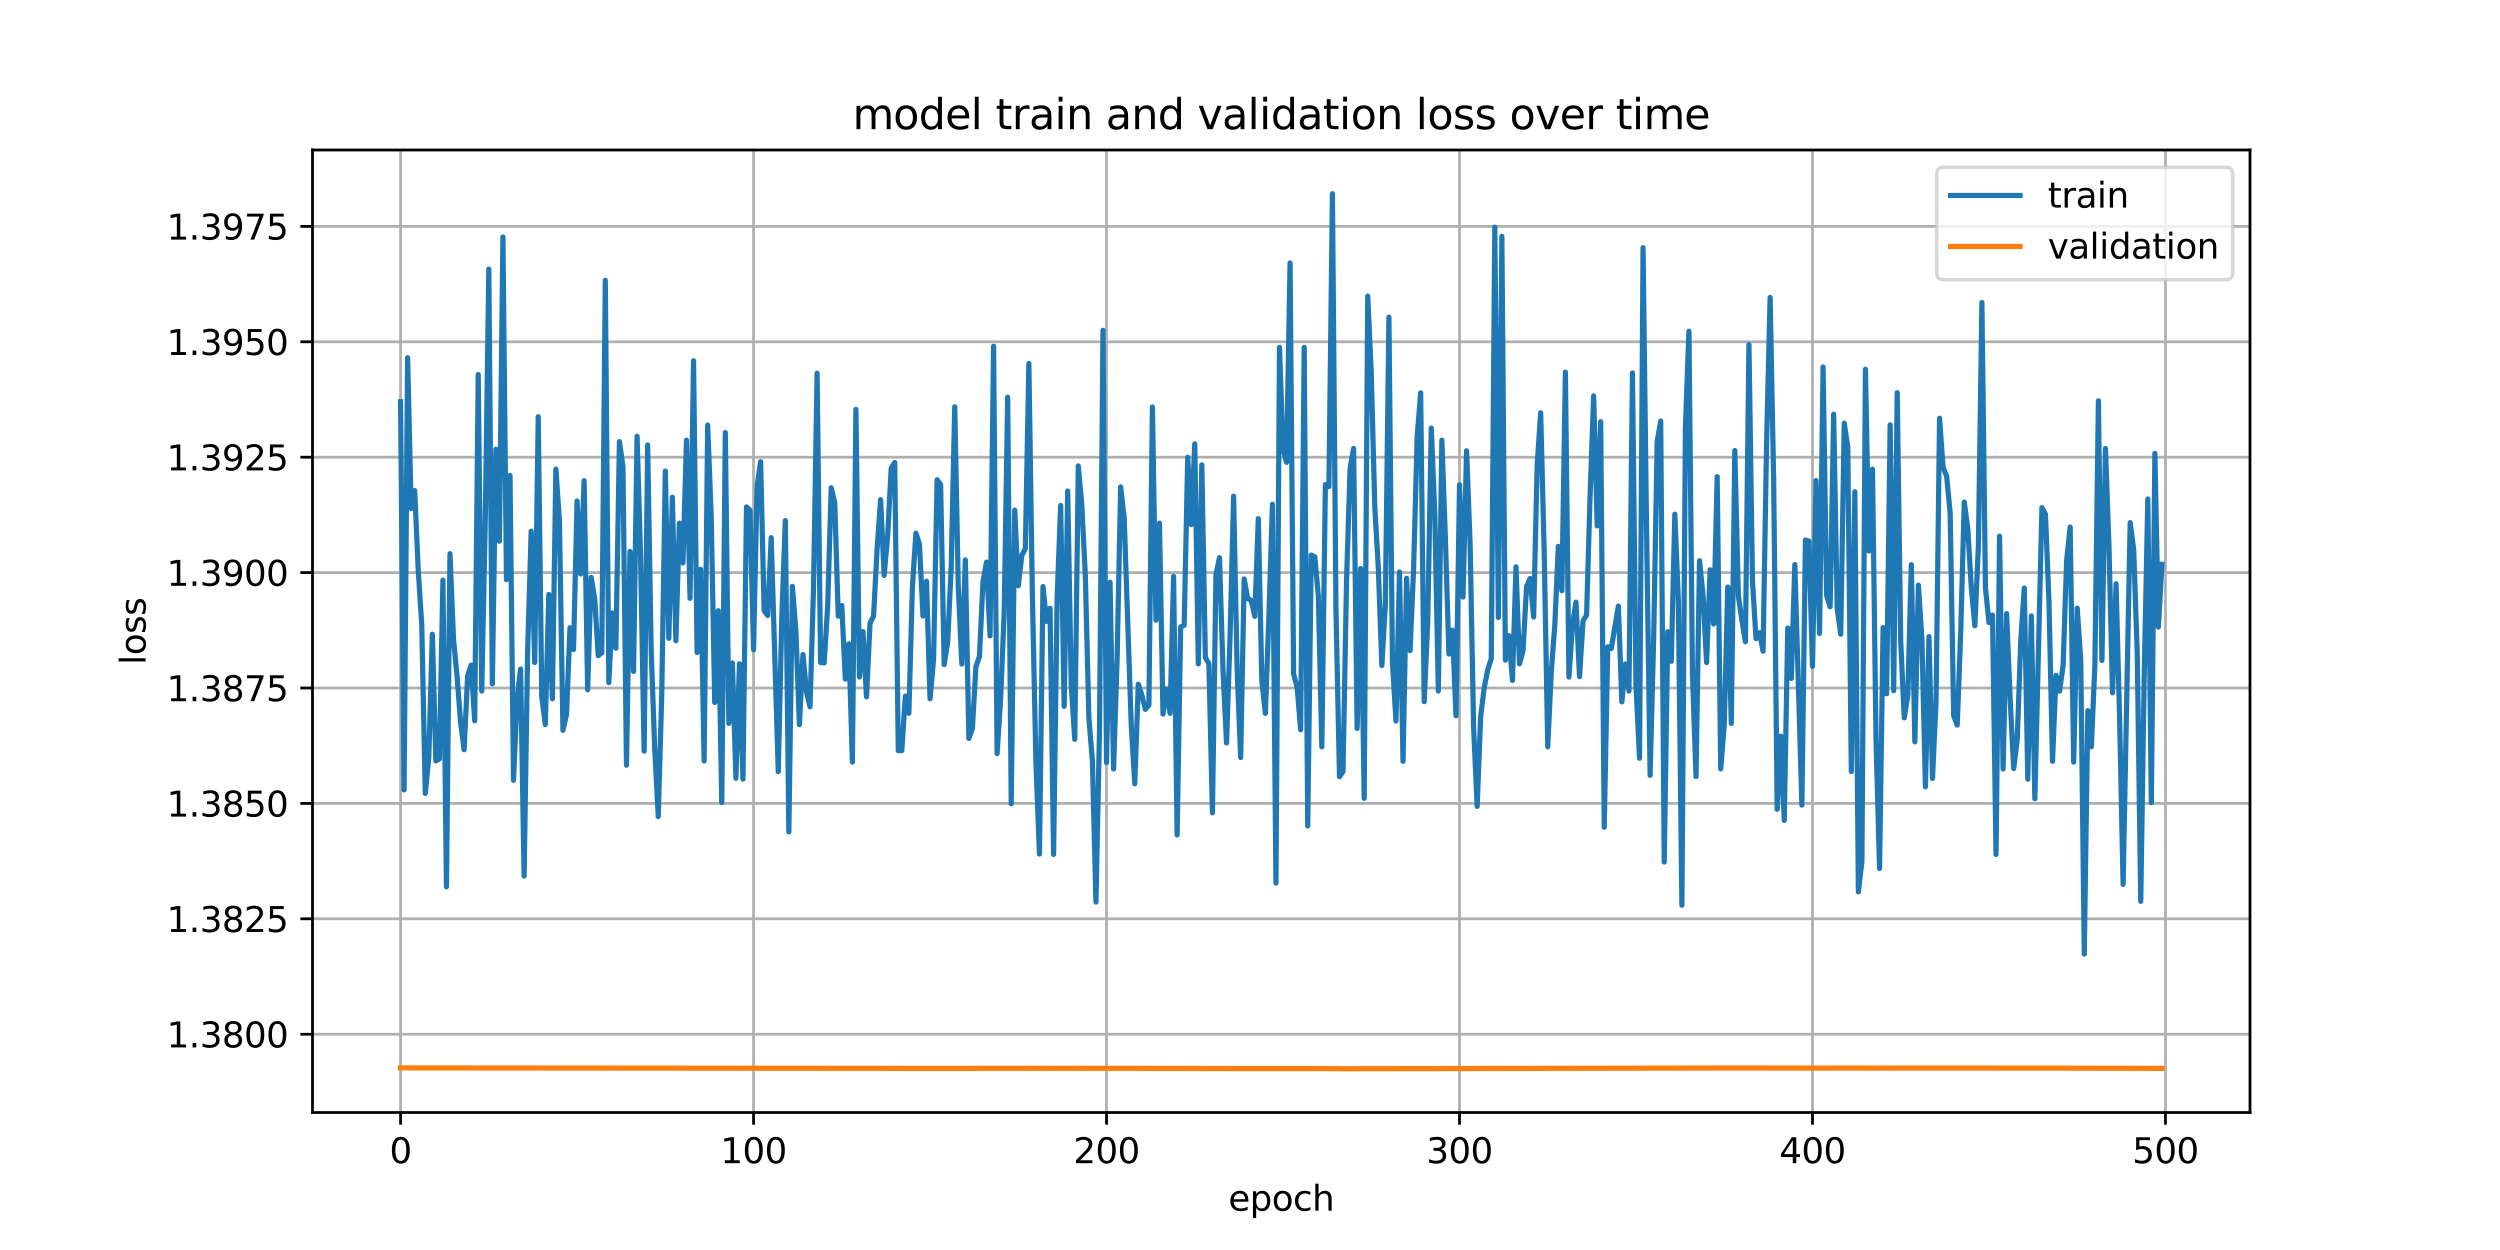 <?xml version="1.0" encoding="utf-8" standalone="no"?>
<!DOCTYPE svg PUBLIC "-//W3C//DTD SVG 1.1//EN"
  "http://www.w3.org/Graphics/SVG/1.1/DTD/svg11.dtd">
<svg xmlns:xlink="http://www.w3.org/1999/xlink" width="720pt" height="360pt" viewBox="0 0 720 360" xmlns="http://www.w3.org/2000/svg" version="1.1">
 <defs>
  <style type="text/css">*{stroke-linejoin: round; stroke-linecap: butt}</style>
 </defs>
 <g id="figure_1">
  <g id="patch_1">
   <path d="M 0 360 
L 720 360 
L 720 0 
L 0 0 
z
" style="fill: #ffffff"/>
  </g>
  <g id="axes_1">
   <g id="patch_2">
    <path d="M 90 320.4 
L 648 320.4 
L 648 43.2 
L 90 43.2 
z
" style="fill: #ffffff"/>
   </g>
   <g id="matplotlib.axis_1">
    <g id="xtick_1">
     <g id="line2d_1">
      <path d="M 115.364 320.4 
L 115.364 43.2 
" clip-path="url(#p159f03b474)" style="fill: none; stroke: #b0b0b0; stroke-width: 0.8; stroke-linecap: square"/>
     </g>
     <g id="line2d_2">
      <defs>
       <path id="me53418185b" d="M 0 0 
L 0 3.5 
" style="stroke: #000000; stroke-width: 0.8"/>
      </defs>
      <g>
       <use xlink:href="#me53418185b" x="115.364" y="320.4" style="stroke: #000000; stroke-width: 0.8"/>
      </g>
     </g>
     <g id="text_1">
      <!-- 0 -->
      <g transform="translate(112.182 334.998) scale(0.1 -0.1)">
       <defs>
        <path id="DejaVuSans-30" d="M 2034 4250 
Q 1547 4250 1301 3770 
Q 1056 3291 1056 2328 
Q 1056 1369 1301 889 
Q 1547 409 2034 409 
Q 2525 409 2770 889 
Q 3016 1369 3016 2328 
Q 3016 3291 2770 3770 
Q 2525 4250 2034 4250 
z
M 2034 4750 
Q 2819 4750 3233 4129 
Q 3647 3509 3647 2328 
Q 3647 1150 3233 529 
Q 2819 -91 2034 -91 
Q 1250 -91 836 529 
Q 422 1150 422 2328 
Q 422 3509 836 4129 
Q 1250 4750 2034 4750 
z
" transform="scale(0.016)"/>
       </defs>
       <use xlink:href="#DejaVuSans-30"/>
      </g>
     </g>
    </g>
    <g id="xtick_2">
     <g id="line2d_3">
      <path d="M 217.021 320.4 
L 217.021 43.2 
" clip-path="url(#p159f03b474)" style="fill: none; stroke: #b0b0b0; stroke-width: 0.8; stroke-linecap: square"/>
     </g>
     <g id="line2d_4">
      <g>
       <use xlink:href="#me53418185b" x="217.021" y="320.4" style="stroke: #000000; stroke-width: 0.8"/>
      </g>
     </g>
     <g id="text_2">
      <!-- 100 -->
      <g transform="translate(207.478 334.998) scale(0.1 -0.1)">
       <defs>
        <path id="DejaVuSans-31" d="M 794 531 
L 1825 531 
L 1825 4091 
L 703 3866 
L 703 4441 
L 1819 4666 
L 2450 4666 
L 2450 531 
L 3481 531 
L 3481 0 
L 794 0 
L 794 531 
z
" transform="scale(0.016)"/>
       </defs>
       <use xlink:href="#DejaVuSans-31"/>
       <use xlink:href="#DejaVuSans-30" x="63.623"/>
       <use xlink:href="#DejaVuSans-30" x="127.246"/>
      </g>
     </g>
    </g>
    <g id="xtick_3">
     <g id="line2d_5">
      <path d="M 318.679 320.4 
L 318.679 43.2 
" clip-path="url(#p159f03b474)" style="fill: none; stroke: #b0b0b0; stroke-width: 0.8; stroke-linecap: square"/>
     </g>
     <g id="line2d_6">
      <g>
       <use xlink:href="#me53418185b" x="318.679" y="320.4" style="stroke: #000000; stroke-width: 0.8"/>
      </g>
     </g>
     <g id="text_3">
      <!-- 200 -->
      <g transform="translate(309.136 334.998) scale(0.1 -0.1)">
       <defs>
        <path id="DejaVuSans-32" d="M 1228 531 
L 3431 531 
L 3431 0 
L 469 0 
L 469 531 
Q 828 903 1448 1529 
Q 2069 2156 2228 2338 
Q 2531 2678 2651 2914 
Q 2772 3150 2772 3378 
Q 2772 3750 2511 3984 
Q 2250 4219 1831 4219 
Q 1534 4219 1204 4116 
Q 875 4013 500 3803 
L 500 4441 
Q 881 4594 1212 4672 
Q 1544 4750 1819 4750 
Q 2544 4750 2975 4387 
Q 3406 4025 3406 3419 
Q 3406 3131 3298 2873 
Q 3191 2616 2906 2266 
Q 2828 2175 2409 1742 
Q 1991 1309 1228 531 
z
" transform="scale(0.016)"/>
       </defs>
       <use xlink:href="#DejaVuSans-32"/>
       <use xlink:href="#DejaVuSans-30" x="63.623"/>
       <use xlink:href="#DejaVuSans-30" x="127.246"/>
      </g>
     </g>
    </g>
    <g id="xtick_4">
     <g id="line2d_7">
      <path d="M 420.337 320.4 
L 420.337 43.2 
" clip-path="url(#p159f03b474)" style="fill: none; stroke: #b0b0b0; stroke-width: 0.8; stroke-linecap: square"/>
     </g>
     <g id="line2d_8">
      <g>
       <use xlink:href="#me53418185b" x="420.337" y="320.4" style="stroke: #000000; stroke-width: 0.8"/>
      </g>
     </g>
     <g id="text_4">
      <!-- 300 -->
      <g transform="translate(410.793 334.998) scale(0.1 -0.1)">
       <defs>
        <path id="DejaVuSans-33" d="M 2597 2516 
Q 3050 2419 3304 2112 
Q 3559 1806 3559 1356 
Q 3559 666 3084 287 
Q 2609 -91 1734 -91 
Q 1441 -91 1130 -33 
Q 819 25 488 141 
L 488 750 
Q 750 597 1062 519 
Q 1375 441 1716 441 
Q 2309 441 2620 675 
Q 2931 909 2931 1356 
Q 2931 1769 2642 2001 
Q 2353 2234 1838 2234 
L 1294 2234 
L 1294 2753 
L 1863 2753 
Q 2328 2753 2575 2939 
Q 2822 3125 2822 3475 
Q 2822 3834 2567 4026 
Q 2313 4219 1838 4219 
Q 1578 4219 1281 4162 
Q 984 4106 628 3988 
L 628 4550 
Q 988 4650 1302 4700 
Q 1616 4750 1894 4750 
Q 2613 4750 3031 4423 
Q 3450 4097 3450 3541 
Q 3450 3153 3228 2886 
Q 3006 2619 2597 2516 
z
" transform="scale(0.016)"/>
       </defs>
       <use xlink:href="#DejaVuSans-33"/>
       <use xlink:href="#DejaVuSans-30" x="63.623"/>
       <use xlink:href="#DejaVuSans-30" x="127.246"/>
      </g>
     </g>
    </g>
    <g id="xtick_5">
     <g id="line2d_9">
      <path d="M 521.995 320.4 
L 521.995 43.2 
" clip-path="url(#p159f03b474)" style="fill: none; stroke: #b0b0b0; stroke-width: 0.8; stroke-linecap: square"/>
     </g>
     <g id="line2d_10">
      <g>
       <use xlink:href="#me53418185b" x="521.995" y="320.4" style="stroke: #000000; stroke-width: 0.8"/>
      </g>
     </g>
     <g id="text_5">
      <!-- 400 -->
      <g transform="translate(512.451 334.998) scale(0.1 -0.1)">
       <defs>
        <path id="DejaVuSans-34" d="M 2419 4116 
L 825 1625 
L 2419 1625 
L 2419 4116 
z
M 2253 4666 
L 3047 4666 
L 3047 1625 
L 3713 1625 
L 3713 1100 
L 3047 1100 
L 3047 0 
L 2419 0 
L 2419 1100 
L 313 1100 
L 313 1709 
L 2253 4666 
z
" transform="scale(0.016)"/>
       </defs>
       <use xlink:href="#DejaVuSans-34"/>
       <use xlink:href="#DejaVuSans-30" x="63.623"/>
       <use xlink:href="#DejaVuSans-30" x="127.246"/>
      </g>
     </g>
    </g>
    <g id="xtick_6">
     <g id="line2d_11">
      <path d="M 623.653 320.4 
L 623.653 43.2 
" clip-path="url(#p159f03b474)" style="fill: none; stroke: #b0b0b0; stroke-width: 0.8; stroke-linecap: square"/>
     </g>
     <g id="line2d_12">
      <g>
       <use xlink:href="#me53418185b" x="623.653" y="320.4" style="stroke: #000000; stroke-width: 0.8"/>
      </g>
     </g>
     <g id="text_6">
      <!-- 500 -->
      <g transform="translate(614.109 334.998) scale(0.1 -0.1)">
       <defs>
        <path id="DejaVuSans-35" d="M 691 4666 
L 3169 4666 
L 3169 4134 
L 1269 4134 
L 1269 2991 
Q 1406 3038 1543 3061 
Q 1681 3084 1819 3084 
Q 2600 3084 3056 2656 
Q 3513 2228 3513 1497 
Q 3513 744 3044 326 
Q 2575 -91 1722 -91 
Q 1428 -91 1123 -41 
Q 819 9 494 109 
L 494 744 
Q 775 591 1075 516 
Q 1375 441 1709 441 
Q 2250 441 2565 725 
Q 2881 1009 2881 1497 
Q 2881 1984 2565 2268 
Q 2250 2553 1709 2553 
Q 1456 2553 1204 2497 
Q 953 2441 691 2322 
L 691 4666 
z
" transform="scale(0.016)"/>
       </defs>
       <use xlink:href="#DejaVuSans-35"/>
       <use xlink:href="#DejaVuSans-30" x="63.623"/>
       <use xlink:href="#DejaVuSans-30" x="127.246"/>
      </g>
     </g>
    </g>
    <g id="text_7">
     <!-- epoch -->
     <g transform="translate(353.772 348.677) scale(0.1 -0.1)">
      <defs>
       <path id="DejaVuSans-65" d="M 3597 1894 
L 3597 1613 
L 953 1613 
Q 991 1019 1311 708 
Q 1631 397 2203 397 
Q 2534 397 2845 478 
Q 3156 559 3463 722 
L 3463 178 
Q 3153 47 2828 -22 
Q 2503 -91 2169 -91 
Q 1331 -91 842 396 
Q 353 884 353 1716 
Q 353 2575 817 3079 
Q 1281 3584 2069 3584 
Q 2775 3584 3186 3129 
Q 3597 2675 3597 1894 
z
M 3022 2063 
Q 3016 2534 2758 2815 
Q 2500 3097 2075 3097 
Q 1594 3097 1305 2825 
Q 1016 2553 972 2059 
L 3022 2063 
z
" transform="scale(0.016)"/>
       <path id="DejaVuSans-70" d="M 1159 525 
L 1159 -1331 
L 581 -1331 
L 581 3500 
L 1159 3500 
L 1159 2969 
Q 1341 3281 1617 3432 
Q 1894 3584 2278 3584 
Q 2916 3584 3314 3078 
Q 3713 2572 3713 1747 
Q 3713 922 3314 415 
Q 2916 -91 2278 -91 
Q 1894 -91 1617 61 
Q 1341 213 1159 525 
z
M 3116 1747 
Q 3116 2381 2855 2742 
Q 2594 3103 2138 3103 
Q 1681 3103 1420 2742 
Q 1159 2381 1159 1747 
Q 1159 1113 1420 752 
Q 1681 391 2138 391 
Q 2594 391 2855 752 
Q 3116 1113 3116 1747 
z
" transform="scale(0.016)"/>
       <path id="DejaVuSans-6f" d="M 1959 3097 
Q 1497 3097 1228 2736 
Q 959 2375 959 1747 
Q 959 1119 1226 758 
Q 1494 397 1959 397 
Q 2419 397 2687 759 
Q 2956 1122 2956 1747 
Q 2956 2369 2687 2733 
Q 2419 3097 1959 3097 
z
M 1959 3584 
Q 2709 3584 3137 3096 
Q 3566 2609 3566 1747 
Q 3566 888 3137 398 
Q 2709 -91 1959 -91 
Q 1206 -91 779 398 
Q 353 888 353 1747 
Q 353 2609 779 3096 
Q 1206 3584 1959 3584 
z
" transform="scale(0.016)"/>
       <path id="DejaVuSans-63" d="M 3122 3366 
L 3122 2828 
Q 2878 2963 2633 3030 
Q 2388 3097 2138 3097 
Q 1578 3097 1268 2742 
Q 959 2388 959 1747 
Q 959 1106 1268 751 
Q 1578 397 2138 397 
Q 2388 397 2633 464 
Q 2878 531 3122 666 
L 3122 134 
Q 2881 22 2623 -34 
Q 2366 -91 2075 -91 
Q 1284 -91 818 406 
Q 353 903 353 1747 
Q 353 2603 823 3093 
Q 1294 3584 2113 3584 
Q 2378 3584 2631 3529 
Q 2884 3475 3122 3366 
z
" transform="scale(0.016)"/>
       <path id="DejaVuSans-68" d="M 3513 2113 
L 3513 0 
L 2938 0 
L 2938 2094 
Q 2938 2591 2744 2837 
Q 2550 3084 2163 3084 
Q 1697 3084 1428 2787 
Q 1159 2491 1159 1978 
L 1159 0 
L 581 0 
L 581 4863 
L 1159 4863 
L 1159 2956 
Q 1366 3272 1645 3428 
Q 1925 3584 2291 3584 
Q 2894 3584 3203 3211 
Q 3513 2838 3513 2113 
z
" transform="scale(0.016)"/>
      </defs>
      <use xlink:href="#DejaVuSans-65"/>
      <use xlink:href="#DejaVuSans-70" x="61.523"/>
      <use xlink:href="#DejaVuSans-6f" x="125"/>
      <use xlink:href="#DejaVuSans-63" x="186.182"/>
      <use xlink:href="#DejaVuSans-68" x="241.162"/>
     </g>
    </g>
   </g>
   <g id="matplotlib.axis_2">
    <g id="ytick_1">
     <g id="line2d_13">
      <path d="M 90 297.857 
L 648 297.857 
" clip-path="url(#p159f03b474)" style="fill: none; stroke: #b0b0b0; stroke-width: 0.8; stroke-linecap: square"/>
     </g>
     <g id="line2d_14">
      <defs>
       <path id="m60d01da0cd" d="M 0 0 
L -3.5 0 
" style="stroke: #000000; stroke-width: 0.8"/>
      </defs>
      <g>
       <use xlink:href="#m60d01da0cd" x="90" y="297.857" style="stroke: #000000; stroke-width: 0.8"/>
      </g>
     </g>
     <g id="text_8">
      <!-- 1.3800 -->
      <g transform="translate(48.009 301.656) scale(0.1 -0.1)">
       <defs>
        <path id="DejaVuSans-2e" d="M 684 794 
L 1344 794 
L 1344 0 
L 684 0 
L 684 794 
z
" transform="scale(0.016)"/>
        <path id="DejaVuSans-38" d="M 2034 2216 
Q 1584 2216 1326 1975 
Q 1069 1734 1069 1313 
Q 1069 891 1326 650 
Q 1584 409 2034 409 
Q 2484 409 2743 651 
Q 3003 894 3003 1313 
Q 3003 1734 2745 1975 
Q 2488 2216 2034 2216 
z
M 1403 2484 
Q 997 2584 770 2862 
Q 544 3141 544 3541 
Q 544 4100 942 4425 
Q 1341 4750 2034 4750 
Q 2731 4750 3128 4425 
Q 3525 4100 3525 3541 
Q 3525 3141 3298 2862 
Q 3072 2584 2669 2484 
Q 3125 2378 3379 2068 
Q 3634 1759 3634 1313 
Q 3634 634 3220 271 
Q 2806 -91 2034 -91 
Q 1263 -91 848 271 
Q 434 634 434 1313 
Q 434 1759 690 2068 
Q 947 2378 1403 2484 
z
M 1172 3481 
Q 1172 3119 1398 2916 
Q 1625 2713 2034 2713 
Q 2441 2713 2670 2916 
Q 2900 3119 2900 3481 
Q 2900 3844 2670 4047 
Q 2441 4250 2034 4250 
Q 1625 4250 1398 4047 
Q 1172 3844 1172 3481 
z
" transform="scale(0.016)"/>
       </defs>
       <use xlink:href="#DejaVuSans-31"/>
       <use xlink:href="#DejaVuSans-2e" x="63.623"/>
       <use xlink:href="#DejaVuSans-33" x="95.41"/>
       <use xlink:href="#DejaVuSans-38" x="159.033"/>
       <use xlink:href="#DejaVuSans-30" x="222.656"/>
       <use xlink:href="#DejaVuSans-30" x="286.279"/>
      </g>
     </g>
    </g>
    <g id="ytick_2">
     <g id="line2d_15">
      <path d="M 90 264.62 
L 648 264.62 
" clip-path="url(#p159f03b474)" style="fill: none; stroke: #b0b0b0; stroke-width: 0.8; stroke-linecap: square"/>
     </g>
     <g id="line2d_16">
      <g>
       <use xlink:href="#m60d01da0cd" x="90" y="264.62" style="stroke: #000000; stroke-width: 0.8"/>
      </g>
     </g>
     <g id="text_9">
      <!-- 1.3825 -->
      <g transform="translate(48.009 268.419) scale(0.1 -0.1)">
       <use xlink:href="#DejaVuSans-31"/>
       <use xlink:href="#DejaVuSans-2e" x="63.623"/>
       <use xlink:href="#DejaVuSans-33" x="95.41"/>
       <use xlink:href="#DejaVuSans-38" x="159.033"/>
       <use xlink:href="#DejaVuSans-32" x="222.656"/>
       <use xlink:href="#DejaVuSans-35" x="286.279"/>
      </g>
     </g>
    </g>
    <g id="ytick_3">
     <g id="line2d_17">
      <path d="M 90 231.384 
L 648 231.384 
" clip-path="url(#p159f03b474)" style="fill: none; stroke: #b0b0b0; stroke-width: 0.8; stroke-linecap: square"/>
     </g>
     <g id="line2d_18">
      <g>
       <use xlink:href="#m60d01da0cd" x="90" y="231.384" style="stroke: #000000; stroke-width: 0.8"/>
      </g>
     </g>
     <g id="text_10">
      <!-- 1.3850 -->
      <g transform="translate(48.009 235.183) scale(0.1 -0.1)">
       <use xlink:href="#DejaVuSans-31"/>
       <use xlink:href="#DejaVuSans-2e" x="63.623"/>
       <use xlink:href="#DejaVuSans-33" x="95.41"/>
       <use xlink:href="#DejaVuSans-38" x="159.033"/>
       <use xlink:href="#DejaVuSans-35" x="222.656"/>
       <use xlink:href="#DejaVuSans-30" x="286.279"/>
      </g>
     </g>
    </g>
    <g id="ytick_4">
     <g id="line2d_19">
      <path d="M 90 198.147 
L 648 198.147 
" clip-path="url(#p159f03b474)" style="fill: none; stroke: #b0b0b0; stroke-width: 0.8; stroke-linecap: square"/>
     </g>
     <g id="line2d_20">
      <g>
       <use xlink:href="#m60d01da0cd" x="90" y="198.147" style="stroke: #000000; stroke-width: 0.8"/>
      </g>
     </g>
     <g id="text_11">
      <!-- 1.3875 -->
      <g transform="translate(48.009 201.947) scale(0.1 -0.1)">
       <defs>
        <path id="DejaVuSans-37" d="M 525 4666 
L 3525 4666 
L 3525 4397 
L 1831 0 
L 1172 0 
L 2766 4134 
L 525 4134 
L 525 4666 
z
" transform="scale(0.016)"/>
       </defs>
       <use xlink:href="#DejaVuSans-31"/>
       <use xlink:href="#DejaVuSans-2e" x="63.623"/>
       <use xlink:href="#DejaVuSans-33" x="95.41"/>
       <use xlink:href="#DejaVuSans-38" x="159.033"/>
       <use xlink:href="#DejaVuSans-37" x="222.656"/>
       <use xlink:href="#DejaVuSans-35" x="286.279"/>
      </g>
     </g>
    </g>
    <g id="ytick_5">
     <g id="line2d_21">
      <path d="M 90 164.911 
L 648 164.911 
" clip-path="url(#p159f03b474)" style="fill: none; stroke: #b0b0b0; stroke-width: 0.8; stroke-linecap: square"/>
     </g>
     <g id="line2d_22">
      <g>
       <use xlink:href="#m60d01da0cd" x="90" y="164.911" style="stroke: #000000; stroke-width: 0.8"/>
      </g>
     </g>
     <g id="text_12">
      <!-- 1.3900 -->
      <g transform="translate(48.009 168.71) scale(0.1 -0.1)">
       <defs>
        <path id="DejaVuSans-39" d="M 703 97 
L 703 672 
Q 941 559 1184 500 
Q 1428 441 1663 441 
Q 2288 441 2617 861 
Q 2947 1281 2994 2138 
Q 2813 1869 2534 1725 
Q 2256 1581 1919 1581 
Q 1219 1581 811 2004 
Q 403 2428 403 3163 
Q 403 3881 828 4315 
Q 1253 4750 1959 4750 
Q 2769 4750 3195 4129 
Q 3622 3509 3622 2328 
Q 3622 1225 3098 567 
Q 2575 -91 1691 -91 
Q 1453 -91 1209 -44 
Q 966 3 703 97 
z
M 1959 2075 
Q 2384 2075 2632 2365 
Q 2881 2656 2881 3163 
Q 2881 3666 2632 3958 
Q 2384 4250 1959 4250 
Q 1534 4250 1286 3958 
Q 1038 3666 1038 3163 
Q 1038 2656 1286 2365 
Q 1534 2075 1959 2075 
z
" transform="scale(0.016)"/>
       </defs>
       <use xlink:href="#DejaVuSans-31"/>
       <use xlink:href="#DejaVuSans-2e" x="63.623"/>
       <use xlink:href="#DejaVuSans-33" x="95.41"/>
       <use xlink:href="#DejaVuSans-39" x="159.033"/>
       <use xlink:href="#DejaVuSans-30" x="222.656"/>
       <use xlink:href="#DejaVuSans-30" x="286.279"/>
      </g>
     </g>
    </g>
    <g id="ytick_6">
     <g id="line2d_23">
      <path d="M 90 131.675 
L 648 131.675 
" clip-path="url(#p159f03b474)" style="fill: none; stroke: #b0b0b0; stroke-width: 0.8; stroke-linecap: square"/>
     </g>
     <g id="line2d_24">
      <g>
       <use xlink:href="#m60d01da0cd" x="90" y="131.675" style="stroke: #000000; stroke-width: 0.8"/>
      </g>
     </g>
     <g id="text_13">
      <!-- 1.3925 -->
      <g transform="translate(48.009 135.474) scale(0.1 -0.1)">
       <use xlink:href="#DejaVuSans-31"/>
       <use xlink:href="#DejaVuSans-2e" x="63.623"/>
       <use xlink:href="#DejaVuSans-33" x="95.41"/>
       <use xlink:href="#DejaVuSans-39" x="159.033"/>
       <use xlink:href="#DejaVuSans-32" x="222.656"/>
       <use xlink:href="#DejaVuSans-35" x="286.279"/>
      </g>
     </g>
    </g>
    <g id="ytick_7">
     <g id="line2d_25">
      <path d="M 90 98.438 
L 648 98.438 
" clip-path="url(#p159f03b474)" style="fill: none; stroke: #b0b0b0; stroke-width: 0.8; stroke-linecap: square"/>
     </g>
     <g id="line2d_26">
      <g>
       <use xlink:href="#m60d01da0cd" x="90" y="98.438" style="stroke: #000000; stroke-width: 0.8"/>
      </g>
     </g>
     <g id="text_14">
      <!-- 1.3950 -->
      <g transform="translate(48.009 102.237) scale(0.1 -0.1)">
       <use xlink:href="#DejaVuSans-31"/>
       <use xlink:href="#DejaVuSans-2e" x="63.623"/>
       <use xlink:href="#DejaVuSans-33" x="95.41"/>
       <use xlink:href="#DejaVuSans-39" x="159.033"/>
       <use xlink:href="#DejaVuSans-35" x="222.656"/>
       <use xlink:href="#DejaVuSans-30" x="286.279"/>
      </g>
     </g>
    </g>
    <g id="ytick_8">
     <g id="line2d_27">
      <path d="M 90 65.202 
L 648 65.202 
" clip-path="url(#p159f03b474)" style="fill: none; stroke: #b0b0b0; stroke-width: 0.8; stroke-linecap: square"/>
     </g>
     <g id="line2d_28">
      <g>
       <use xlink:href="#m60d01da0cd" x="90" y="65.202" style="stroke: #000000; stroke-width: 0.8"/>
      </g>
     </g>
     <g id="text_15">
      <!-- 1.3975 -->
      <g transform="translate(48.009 69.001) scale(0.1 -0.1)">
       <use xlink:href="#DejaVuSans-31"/>
       <use xlink:href="#DejaVuSans-2e" x="63.623"/>
       <use xlink:href="#DejaVuSans-33" x="95.41"/>
       <use xlink:href="#DejaVuSans-39" x="159.033"/>
       <use xlink:href="#DejaVuSans-37" x="222.656"/>
       <use xlink:href="#DejaVuSans-35" x="286.279"/>
      </g>
     </g>
    </g>
    <g id="text_16">
     <!-- loss -->
     <g transform="translate(41.93 191.458) rotate(-90) scale(0.1 -0.1)">
      <defs>
       <path id="DejaVuSans-6c" d="M 603 4863 
L 1178 4863 
L 1178 0 
L 603 0 
L 603 4863 
z
" transform="scale(0.016)"/>
       <path id="DejaVuSans-73" d="M 2834 3397 
L 2834 2853 
Q 2591 2978 2328 3040 
Q 2066 3103 1784 3103 
Q 1356 3103 1142 2972 
Q 928 2841 928 2578 
Q 928 2378 1081 2264 
Q 1234 2150 1697 2047 
L 1894 2003 
Q 2506 1872 2764 1633 
Q 3022 1394 3022 966 
Q 3022 478 2636 193 
Q 2250 -91 1575 -91 
Q 1294 -91 989 -36 
Q 684 19 347 128 
L 347 722 
Q 666 556 975 473 
Q 1284 391 1588 391 
Q 1994 391 2212 530 
Q 2431 669 2431 922 
Q 2431 1156 2273 1281 
Q 2116 1406 1581 1522 
L 1381 1569 
Q 847 1681 609 1914 
Q 372 2147 372 2553 
Q 372 3047 722 3315 
Q 1072 3584 1716 3584 
Q 2034 3584 2315 3537 
Q 2597 3491 2834 3397 
z
" transform="scale(0.016)"/>
      </defs>
      <use xlink:href="#DejaVuSans-6c"/>
      <use xlink:href="#DejaVuSans-6f" x="27.783"/>
      <use xlink:href="#DejaVuSans-73" x="88.965"/>
      <use xlink:href="#DejaVuSans-73" x="141.064"/>
     </g>
    </g>
   </g>
   <g id="line2d_29">
    <path d="M 115.364 115.694 
L 116.38 227.495 
L 117.397 103.028 
L 118.413 146.456 
L 119.43 141.283 
L 120.447 164.15 
L 121.463 179.88 
L 122.48 228.509 
L 123.496 218.13 
L 124.513 182.646 
L 125.529 219.141 
L 126.546 218.523 
L 127.563 167.073 
L 128.579 255.388 
L 129.596 159.467 
L 130.612 184.056 
L 131.629 194.736 
L 132.645 207.943 
L 133.662 215.93 
L 134.679 194.647 
L 135.695 191.541 
L 136.712 207.599 
L 137.728 107.879 
L 138.745 199.014 
L 139.762 149.564 
L 140.778 77.512 
L 141.795 196.938 
L 142.811 129.392 
L 143.828 155.87 
L 144.844 68.255 
L 145.861 166.938 
L 146.878 136.939 
L 147.894 224.736 
L 148.911 201.335 
L 149.927 192.682 
L 150.944 252.316 
L 151.96 187.175 
L 152.977 152.99 
L 153.994 190.799 
L 155.01 120.019 
L 156.027 200.662 
L 157.043 208.692 
L 158.06 171.205 
L 159.077 201.263 
L 160.093 135.096 
L 161.11 149.881 
L 162.126 210.345 
L 163.143 205.871 
L 164.159 180.802 
L 165.176 187.056 
L 166.193 144.289 
L 167.209 165.301 
L 168.226 138.427 
L 169.242 198.659 
L 170.259 166.296 
L 171.275 172.482 
L 172.292 188.834 
L 173.309 188.01 
L 174.325 80.733 
L 175.342 196.583 
L 176.358 176.531 
L 177.375 186.679 
L 178.392 127.168 
L 179.408 134.314 
L 180.425 220.385 
L 181.441 158.808 
L 182.458 193.384 
L 183.474 125.648 
L 184.491 160.304 
L 185.508 216.338 
L 186.524 128.165 
L 187.541 187.362 
L 188.557 215.628 
L 189.574 235.165 
L 190.59 199.762 
L 191.607 135.673 
L 192.624 183.836 
L 193.64 143.194 
L 194.657 184.549 
L 195.673 150.671 
L 196.69 162.12 
L 197.707 126.78 
L 198.723 172.312 
L 199.74 103.908 
L 200.756 187.918 
L 201.773 163.959 
L 202.789 219.152 
L 203.806 122.436 
L 204.823 148.394 
L 205.839 202.315 
L 206.856 175.88 
L 207.872 231.124 
L 208.889 124.587 
L 209.905 208.333 
L 210.922 190.925 
L 211.939 224.135 
L 212.955 191.178 
L 213.972 224.385 
L 214.988 145.991 
L 216.005 146.972 
L 217.021 187.134 
L 218.038 140.078 
L 219.055 132.955 
L 220.071 175.877 
L 221.088 177.267 
L 222.104 154.846 
L 224.138 222.23 
L 225.154 177.986 
L 226.171 149.93 
L 227.187 239.571 
L 228.204 168.883 
L 229.22 181.866 
L 230.237 208.695 
L 231.254 188.505 
L 232.27 199.251 
L 233.287 203.554 
L 234.303 168.927 
L 235.32 107.485 
L 236.336 190.801 
L 237.353 190.922 
L 238.37 174.561 
L 239.386 140.478 
L 240.403 144.777 
L 241.419 177.457 
L 242.436 174.392 
L 243.453 195.592 
L 244.469 185.425 
L 245.486 219.471 
L 246.502 117.913 
L 247.519 194.969 
L 248.535 181.897 
L 249.552 200.679 
L 250.569 179.477 
L 251.585 177.504 
L 252.602 158.188 
L 253.618 143.909 
L 254.635 165.723 
L 255.651 154.291 
L 256.668 134.783 
L 257.685 133.195 
L 258.701 216.174 
L 259.718 216.176 
L 260.734 200.48 
L 261.751 205.399 
L 262.768 169.056 
L 263.784 153.548 
L 264.801 156.73 
L 265.817 177.417 
L 266.834 167.398 
L 267.85 201.225 
L 268.867 189.936 
L 269.884 138.177 
L 270.9 139.546 
L 271.917 191.416 
L 272.933 184.85 
L 273.95 163.227 
L 274.966 117.152 
L 275.983 169.005 
L 277 191.231 
L 278.016 161.285 
L 279.033 212.678 
L 280.049 209.794 
L 281.066 192.029 
L 282.083 189.028 
L 283.099 167.525 
L 284.116 161.886 
L 285.132 183.14 
L 286.149 99.722 
L 287.165 217.046 
L 288.182 201.225 
L 289.199 176.595 
L 290.215 114.393 
L 291.232 231.482 
L 292.248 146.914 
L 293.265 168.691 
L 294.281 159.99 
L 295.298 157.993 
L 296.315 104.687 
L 297.331 171.639 
L 298.348 219.607 
L 299.364 245.953 
L 300.381 168.927 
L 301.398 178.966 
L 302.414 175.173 
L 303.431 246.085 
L 304.447 172.357 
L 305.464 145.565 
L 306.48 203.427 
L 307.497 141.43 
L 308.514 197.166 
L 309.53 212.917 
L 310.547 134.192 
L 311.563 145.397 
L 312.58 165.851 
L 313.596 206.73 
L 314.613 219.166 
L 315.63 259.813 
L 316.646 211.033 
L 317.663 95.137 
L 318.679 219.609 
L 319.696 167.699 
L 320.713 221.455 
L 321.729 189.703 
L 322.746 140.213 
L 323.762 149.145 
L 325.795 208.702 
L 326.812 225.737 
L 327.829 197.058 
L 328.845 200.129 
L 329.862 204.305 
L 330.878 203.082 
L 331.895 117.206 
L 332.911 178.612 
L 333.928 150.676 
L 334.945 205.643 
L 335.961 198.41 
L 336.978 205.448 
L 337.994 165.992 
L 339.011 240.46 
L 340.028 180.542 
L 341.044 180.081 
L 342.061 131.685 
L 343.077 151.082 
L 344.094 127.831 
L 345.11 191.193 
L 346.127 133.885 
L 347.144 189.397 
L 348.16 191.17 
L 349.177 234.085 
L 350.193 165.631 
L 351.21 160.599 
L 352.226 193.021 
L 353.243 213.992 
L 354.26 183.27 
L 355.276 142.895 
L 356.293 192.787 
L 357.309 218.16 
L 358.326 166.739 
L 359.343 172.411 
L 360.359 172.921 
L 361.376 177.52 
L 362.392 149.391 
L 363.409 196.098 
L 364.425 205.456 
L 365.442 177.452 
L 366.459 145.228 
L 367.475 254.315 
L 368.492 100.036 
L 369.508 129.309 
L 370.525 133.148 
L 371.541 75.726 
L 372.558 194.12 
L 373.575 197.933 
L 374.591 210.174 
L 375.608 100.047 
L 376.624 237.883 
L 377.641 159.865 
L 378.657 160.358 
L 379.674 171.514 
L 380.691 215.09 
L 381.707 139.584 
L 382.724 140.137 
L 383.74 55.8 
L 384.757 175.61 
L 385.774 223.672 
L 386.79 222.19 
L 387.807 167.1 
L 388.823 134.88 
L 389.84 129.157 
L 390.856 209.8 
L 391.873 163.73 
L 392.89 229.916 
L 393.906 85.278 
L 394.923 107.524 
L 395.939 146.063 
L 396.956 163.645 
L 397.972 191.671 
L 398.989 173.823 
L 400.006 91.357 
L 401.022 190.69 
L 402.039 207.664 
L 403.055 164.738 
L 404.072 219.252 
L 405.089 166.566 
L 406.105 187.394 
L 407.122 163.719 
L 408.138 125.734 
L 409.155 113.147 
L 410.171 202.085 
L 411.188 178.978 
L 412.205 123.274 
L 413.221 147.877 
L 414.238 199.034 
L 415.254 126.771 
L 416.271 155.073 
L 417.287 188.368 
L 418.304 181.5 
L 419.321 206.141 
L 420.337 139.614 
L 421.354 171.934 
L 422.37 129.826 
L 423.387 156.5 
L 424.404 209.547 
L 425.42 232.235 
L 426.437 206.25 
L 427.453 198.098 
L 428.47 192.879 
L 429.486 189.708 
L 430.503 65.423 
L 431.52 177.824 
L 432.536 68.062 
L 433.553 190.128 
L 434.569 183.089 
L 435.586 195.955 
L 436.602 163.23 
L 437.619 191.186 
L 438.636 187.375 
L 439.652 168.878 
L 440.669 166.599 
L 441.685 177.702 
L 442.702 133.882 
L 443.719 118.88 
L 444.735 159.204 
L 445.752 215.076 
L 446.768 193.437 
L 447.785 180.021 
L 448.801 157.364 
L 449.818 170.143 
L 450.835 107.158 
L 451.851 194.976 
L 452.868 179.899 
L 453.884 173.404 
L 454.901 194.852 
L 455.917 178.798 
L 456.934 177.143 
L 457.951 142.536 
L 458.967 114.003 
L 459.984 151.465 
L 461 121.445 
L 462.017 238.243 
L 463.034 186.273 
L 464.05 186.758 
L 466.083 174.553 
L 467.1 202.133 
L 468.116 191.229 
L 469.133 199.026 
L 470.15 107.402 
L 471.166 197.605 
L 472.183 218.382 
L 473.199 71.335 
L 474.216 152.998 
L 475.232 223.293 
L 476.249 184.199 
L 477.266 127.145 
L 478.282 121.247 
L 479.299 248.278 
L 480.315 181.91 
L 481.332 190.448 
L 482.349 148.079 
L 483.365 172.908 
L 484.382 260.71 
L 485.398 123.097 
L 486.415 95.397 
L 487.431 194.234 
L 488.448 223.653 
L 489.465 161.488 
L 490.481 171.571 
L 491.498 190.801 
L 492.514 164.093 
L 493.531 179.706 
L 494.547 137.272 
L 495.564 221.449 
L 496.581 208.702 
L 497.597 169.054 
L 498.614 208.342 
L 499.63 129.741 
L 500.647 171.613 
L 501.664 178.604 
L 502.68 184.817 
L 503.697 99.245 
L 504.713 167.277 
L 505.73 183.915 
L 506.746 182.224 
L 507.763 187.546 
L 508.78 127.303 
L 509.796 85.676 
L 510.813 138.075 
L 511.829 233.088 
L 512.846 211.998 
L 513.862 236.268 
L 514.879 180.886 
L 515.896 195.396 
L 516.912 162.597 
L 518.945 231.869 
L 519.962 155.521 
L 520.979 155.881 
L 521.995 191.91 
L 523.012 138.397 
L 524.028 182.417 
L 525.045 105.681 
L 526.061 171.452 
L 527.078 174.755 
L 528.095 119.29 
L 529.111 175.255 
L 530.128 182.653 
L 531.144 121.872 
L 532.161 128.726 
L 533.177 222.184 
L 534.194 141.63 
L 535.211 256.855 
L 536.227 248.159 
L 537.244 106.347 
L 538.26 158.678 
L 539.277 135.1 
L 540.293 213.112 
L 541.31 250.12 
L 542.327 180.764 
L 543.343 199.812 
L 544.36 122.36 
L 545.376 198.906 
L 546.393 113.112 
L 547.41 184.929 
L 548.426 206.743 
L 549.443 200.372 
L 550.459 162.629 
L 551.476 213.659 
L 552.492 168.509 
L 553.509 184.073 
L 554.526 226.603 
L 555.542 183.343 
L 556.559 224.189 
L 557.575 202.343 
L 558.592 120.461 
L 559.608 134.669 
L 560.625 137.07 
L 561.642 147.724 
L 562.658 206.183 
L 563.675 208.821 
L 564.691 181.923 
L 565.708 144.611 
L 566.725 152.263 
L 567.741 169.247 
L 568.758 180.199 
L 569.774 157.364 
L 570.791 87.108 
L 571.807 169.333 
L 572.824 179.294 
L 573.841 177.143 
L 574.857 246.088 
L 575.874 154.423 
L 576.89 221.452 
L 577.907 176.717 
L 578.923 201.354 
L 579.94 221.336 
L 580.957 213.13 
L 581.973 184.573 
L 582.99 169.371 
L 584.006 224.409 
L 585.023 177.392 
L 586.04 230.035 
L 588.073 146.213 
L 589.089 148.098 
L 590.106 173.306 
L 591.122 219.26 
L 592.139 194.505 
L 593.156 199.041 
L 594.172 191.679 
L 595.189 161.461 
L 596.205 151.782 
L 597.222 219.499 
L 598.238 175.154 
L 599.255 190.143 
L 600.272 274.777 
L 601.288 204.678 
L 602.305 215.101 
L 603.321 191.73 
L 604.338 115.433 
L 605.355 190.212 
L 606.371 129.157 
L 607.388 157.304 
L 608.404 199.524 
L 609.421 168.133 
L 610.437 206.562 
L 611.454 254.683 
L 613.487 150.519 
L 614.504 158.363 
L 615.52 187.885 
L 616.537 259.586 
L 617.553 193.411 
L 618.57 143.698 
L 619.587 231.159 
L 620.603 130.585 
L 621.62 180.596 
L 622.636 162.529 
L 622.636 162.529 
" clip-path="url(#p159f03b474)" style="fill: none; stroke: #1f77b4; stroke-width: 1.5; stroke-linecap: square"/>
   </g>
   <g id="line2d_30">
    <path d="M 115.364 307.55 
L 122.48 307.561 
L 273.95 307.705 
L 278.016 307.692 
L 298.348 307.668 
L 307.497 307.686 
L 311.563 307.668 
L 317.663 307.686 
L 322.746 307.675 
L 346.127 307.727 
L 353.243 307.746 
L 380.691 307.746 
L 386.79 307.794 
L 394.923 307.778 
L 401.022 307.768 
L 407.122 307.762 
L 500.647 307.58 
L 516.912 307.605 
L 524.028 307.618 
L 534.194 307.599 
L 540.293 307.616 
L 552.492 307.603 
L 557.575 307.61 
L 569.774 307.599 
L 581.973 307.63 
L 595.189 307.629 
L 622.636 307.694 
L 622.636 307.694 
" clip-path="url(#p159f03b474)" style="fill: none; stroke: #ff7f0e; stroke-width: 1.5; stroke-linecap: square"/>
   </g>
   <g id="patch_3">
    <path d="M 90 320.4 
L 90 43.2 
" style="fill: none; stroke: #000000; stroke-width: 0.8; stroke-linejoin: miter; stroke-linecap: square"/>
   </g>
   <g id="patch_4">
    <path d="M 648 320.4 
L 648 43.2 
" style="fill: none; stroke: #000000; stroke-width: 0.8; stroke-linejoin: miter; stroke-linecap: square"/>
   </g>
   <g id="patch_5">
    <path d="M 90 320.4 
L 648 320.4 
" style="fill: none; stroke: #000000; stroke-width: 0.8; stroke-linejoin: miter; stroke-linecap: square"/>
   </g>
   <g id="patch_6">
    <path d="M 90 43.2 
L 648 43.2 
" style="fill: none; stroke: #000000; stroke-width: 0.8; stroke-linejoin: miter; stroke-linecap: square"/>
   </g>
   <g id="text_17">
    <!-- model train and validation loss over time -->
    <g transform="translate(245.556 37.2) scale(0.12 -0.12)">
     <defs>
      <path id="DejaVuSans-6d" d="M 3328 2828 
Q 3544 3216 3844 3400 
Q 4144 3584 4550 3584 
Q 5097 3584 5394 3201 
Q 5691 2819 5691 2113 
L 5691 0 
L 5113 0 
L 5113 2094 
Q 5113 2597 4934 2840 
Q 4756 3084 4391 3084 
Q 3944 3084 3684 2787 
Q 3425 2491 3425 1978 
L 3425 0 
L 2847 0 
L 2847 2094 
Q 2847 2600 2669 2842 
Q 2491 3084 2119 3084 
Q 1678 3084 1418 2786 
Q 1159 2488 1159 1978 
L 1159 0 
L 581 0 
L 581 3500 
L 1159 3500 
L 1159 2956 
Q 1356 3278 1631 3431 
Q 1906 3584 2284 3584 
Q 2666 3584 2933 3390 
Q 3200 3197 3328 2828 
z
" transform="scale(0.016)"/>
      <path id="DejaVuSans-64" d="M 2906 2969 
L 2906 4863 
L 3481 4863 
L 3481 0 
L 2906 0 
L 2906 525 
Q 2725 213 2448 61 
Q 2172 -91 1784 -91 
Q 1150 -91 751 415 
Q 353 922 353 1747 
Q 353 2572 751 3078 
Q 1150 3584 1784 3584 
Q 2172 3584 2448 3432 
Q 2725 3281 2906 2969 
z
M 947 1747 
Q 947 1113 1208 752 
Q 1469 391 1925 391 
Q 2381 391 2643 752 
Q 2906 1113 2906 1747 
Q 2906 2381 2643 2742 
Q 2381 3103 1925 3103 
Q 1469 3103 1208 2742 
Q 947 2381 947 1747 
z
" transform="scale(0.016)"/>
      <path id="DejaVuSans-20" transform="scale(0.016)"/>
      <path id="DejaVuSans-74" d="M 1172 4494 
L 1172 3500 
L 2356 3500 
L 2356 3053 
L 1172 3053 
L 1172 1153 
Q 1172 725 1289 603 
Q 1406 481 1766 481 
L 2356 481 
L 2356 0 
L 1766 0 
Q 1100 0 847 248 
Q 594 497 594 1153 
L 594 3053 
L 172 3053 
L 172 3500 
L 594 3500 
L 594 4494 
L 1172 4494 
z
" transform="scale(0.016)"/>
      <path id="DejaVuSans-72" d="M 2631 2963 
Q 2534 3019 2420 3045 
Q 2306 3072 2169 3072 
Q 1681 3072 1420 2755 
Q 1159 2438 1159 1844 
L 1159 0 
L 581 0 
L 581 3500 
L 1159 3500 
L 1159 2956 
Q 1341 3275 1631 3429 
Q 1922 3584 2338 3584 
Q 2397 3584 2469 3576 
Q 2541 3569 2628 3553 
L 2631 2963 
z
" transform="scale(0.016)"/>
      <path id="DejaVuSans-61" d="M 2194 1759 
Q 1497 1759 1228 1600 
Q 959 1441 959 1056 
Q 959 750 1161 570 
Q 1363 391 1709 391 
Q 2188 391 2477 730 
Q 2766 1069 2766 1631 
L 2766 1759 
L 2194 1759 
z
M 3341 1997 
L 3341 0 
L 2766 0 
L 2766 531 
Q 2569 213 2275 61 
Q 1981 -91 1556 -91 
Q 1019 -91 701 211 
Q 384 513 384 1019 
Q 384 1609 779 1909 
Q 1175 2209 1959 2209 
L 2766 2209 
L 2766 2266 
Q 2766 2663 2505 2880 
Q 2244 3097 1772 3097 
Q 1472 3097 1187 3025 
Q 903 2953 641 2809 
L 641 3341 
Q 956 3463 1253 3523 
Q 1550 3584 1831 3584 
Q 2591 3584 2966 3190 
Q 3341 2797 3341 1997 
z
" transform="scale(0.016)"/>
      <path id="DejaVuSans-69" d="M 603 3500 
L 1178 3500 
L 1178 0 
L 603 0 
L 603 3500 
z
M 603 4863 
L 1178 4863 
L 1178 4134 
L 603 4134 
L 603 4863 
z
" transform="scale(0.016)"/>
      <path id="DejaVuSans-6e" d="M 3513 2113 
L 3513 0 
L 2938 0 
L 2938 2094 
Q 2938 2591 2744 2837 
Q 2550 3084 2163 3084 
Q 1697 3084 1428 2787 
Q 1159 2491 1159 1978 
L 1159 0 
L 581 0 
L 581 3500 
L 1159 3500 
L 1159 2956 
Q 1366 3272 1645 3428 
Q 1925 3584 2291 3584 
Q 2894 3584 3203 3211 
Q 3513 2838 3513 2113 
z
" transform="scale(0.016)"/>
      <path id="DejaVuSans-76" d="M 191 3500 
L 800 3500 
L 1894 563 
L 2988 3500 
L 3597 3500 
L 2284 0 
L 1503 0 
L 191 3500 
z
" transform="scale(0.016)"/>
     </defs>
     <use xlink:href="#DejaVuSans-6d"/>
     <use xlink:href="#DejaVuSans-6f" x="97.412"/>
     <use xlink:href="#DejaVuSans-64" x="158.594"/>
     <use xlink:href="#DejaVuSans-65" x="222.07"/>
     <use xlink:href="#DejaVuSans-6c" x="283.594"/>
     <use xlink:href="#DejaVuSans-20" x="311.377"/>
     <use xlink:href="#DejaVuSans-74" x="343.164"/>
     <use xlink:href="#DejaVuSans-72" x="382.373"/>
     <use xlink:href="#DejaVuSans-61" x="423.486"/>
     <use xlink:href="#DejaVuSans-69" x="484.766"/>
     <use xlink:href="#DejaVuSans-6e" x="512.549"/>
     <use xlink:href="#DejaVuSans-20" x="575.928"/>
     <use xlink:href="#DejaVuSans-61" x="607.715"/>
     <use xlink:href="#DejaVuSans-6e" x="668.994"/>
     <use xlink:href="#DejaVuSans-64" x="732.373"/>
     <use xlink:href="#DejaVuSans-20" x="795.85"/>
     <use xlink:href="#DejaVuSans-76" x="827.637"/>
     <use xlink:href="#DejaVuSans-61" x="886.816"/>
     <use xlink:href="#DejaVuSans-6c" x="948.096"/>
     <use xlink:href="#DejaVuSans-69" x="975.879"/>
     <use xlink:href="#DejaVuSans-64" x="1003.662"/>
     <use xlink:href="#DejaVuSans-61" x="1067.139"/>
     <use xlink:href="#DejaVuSans-74" x="1128.418"/>
     <use xlink:href="#DejaVuSans-69" x="1167.627"/>
     <use xlink:href="#DejaVuSans-6f" x="1195.41"/>
     <use xlink:href="#DejaVuSans-6e" x="1256.592"/>
     <use xlink:href="#DejaVuSans-20" x="1319.971"/>
     <use xlink:href="#DejaVuSans-6c" x="1351.758"/>
     <use xlink:href="#DejaVuSans-6f" x="1379.541"/>
     <use xlink:href="#DejaVuSans-73" x="1440.723"/>
     <use xlink:href="#DejaVuSans-73" x="1492.822"/>
     <use xlink:href="#DejaVuSans-20" x="1544.922"/>
     <use xlink:href="#DejaVuSans-6f" x="1576.709"/>
     <use xlink:href="#DejaVuSans-76" x="1637.891"/>
     <use xlink:href="#DejaVuSans-65" x="1697.07"/>
     <use xlink:href="#DejaVuSans-72" x="1758.594"/>
     <use xlink:href="#DejaVuSans-20" x="1799.707"/>
     <use xlink:href="#DejaVuSans-74" x="1831.494"/>
     <use xlink:href="#DejaVuSans-69" x="1870.703"/>
     <use xlink:href="#DejaVuSans-6d" x="1898.486"/>
     <use xlink:href="#DejaVuSans-65" x="1995.898"/>
    </g>
   </g>
   <g id="legend_1">
    <g id="patch_7">
     <path d="M 559.766 80.556 
L 641 80.556 
Q 643 80.556 643 78.556 
L 643 50.2 
Q 643 48.2 641 48.2 
L 559.766 48.2 
Q 557.766 48.2 557.766 50.2 
L 557.766 78.556 
Q 557.766 80.556 559.766 80.556 
z
" style="fill: #ffffff; opacity: 0.8; stroke: #cccccc; stroke-linejoin: miter"/>
    </g>
    <g id="line2d_31">
     <path d="M 561.766 56.298 
L 571.766 56.298 
L 581.766 56.298 
" style="fill: none; stroke: #1f77b4; stroke-width: 1.5; stroke-linecap: square"/>
    </g>
    <g id="text_18">
     <!-- train -->
     <g transform="translate(589.766 59.798) scale(0.1 -0.1)">
      <use xlink:href="#DejaVuSans-74"/>
      <use xlink:href="#DejaVuSans-72" x="39.209"/>
      <use xlink:href="#DejaVuSans-61" x="80.322"/>
      <use xlink:href="#DejaVuSans-69" x="141.602"/>
      <use xlink:href="#DejaVuSans-6e" x="169.385"/>
     </g>
    </g>
    <g id="line2d_32">
     <path d="M 561.766 70.977 
L 571.766 70.977 
L 581.766 70.977 
" style="fill: none; stroke: #ff7f0e; stroke-width: 1.5; stroke-linecap: square"/>
    </g>
    <g id="text_19">
     <!-- validation -->
     <g transform="translate(589.766 74.477) scale(0.1 -0.1)">
      <use xlink:href="#DejaVuSans-76"/>
      <use xlink:href="#DejaVuSans-61" x="59.18"/>
      <use xlink:href="#DejaVuSans-6c" x="120.459"/>
      <use xlink:href="#DejaVuSans-69" x="148.242"/>
      <use xlink:href="#DejaVuSans-64" x="176.025"/>
      <use xlink:href="#DejaVuSans-61" x="239.502"/>
      <use xlink:href="#DejaVuSans-74" x="300.781"/>
      <use xlink:href="#DejaVuSans-69" x="339.99"/>
      <use xlink:href="#DejaVuSans-6f" x="367.773"/>
      <use xlink:href="#DejaVuSans-6e" x="428.955"/>
     </g>
    </g>
   </g>
  </g>
 </g>
 <defs>
  <clipPath id="p159f03b474">
   <rect x="90" y="43.2" width="558" height="277.2"/>
  </clipPath>
 </defs>
</svg>
